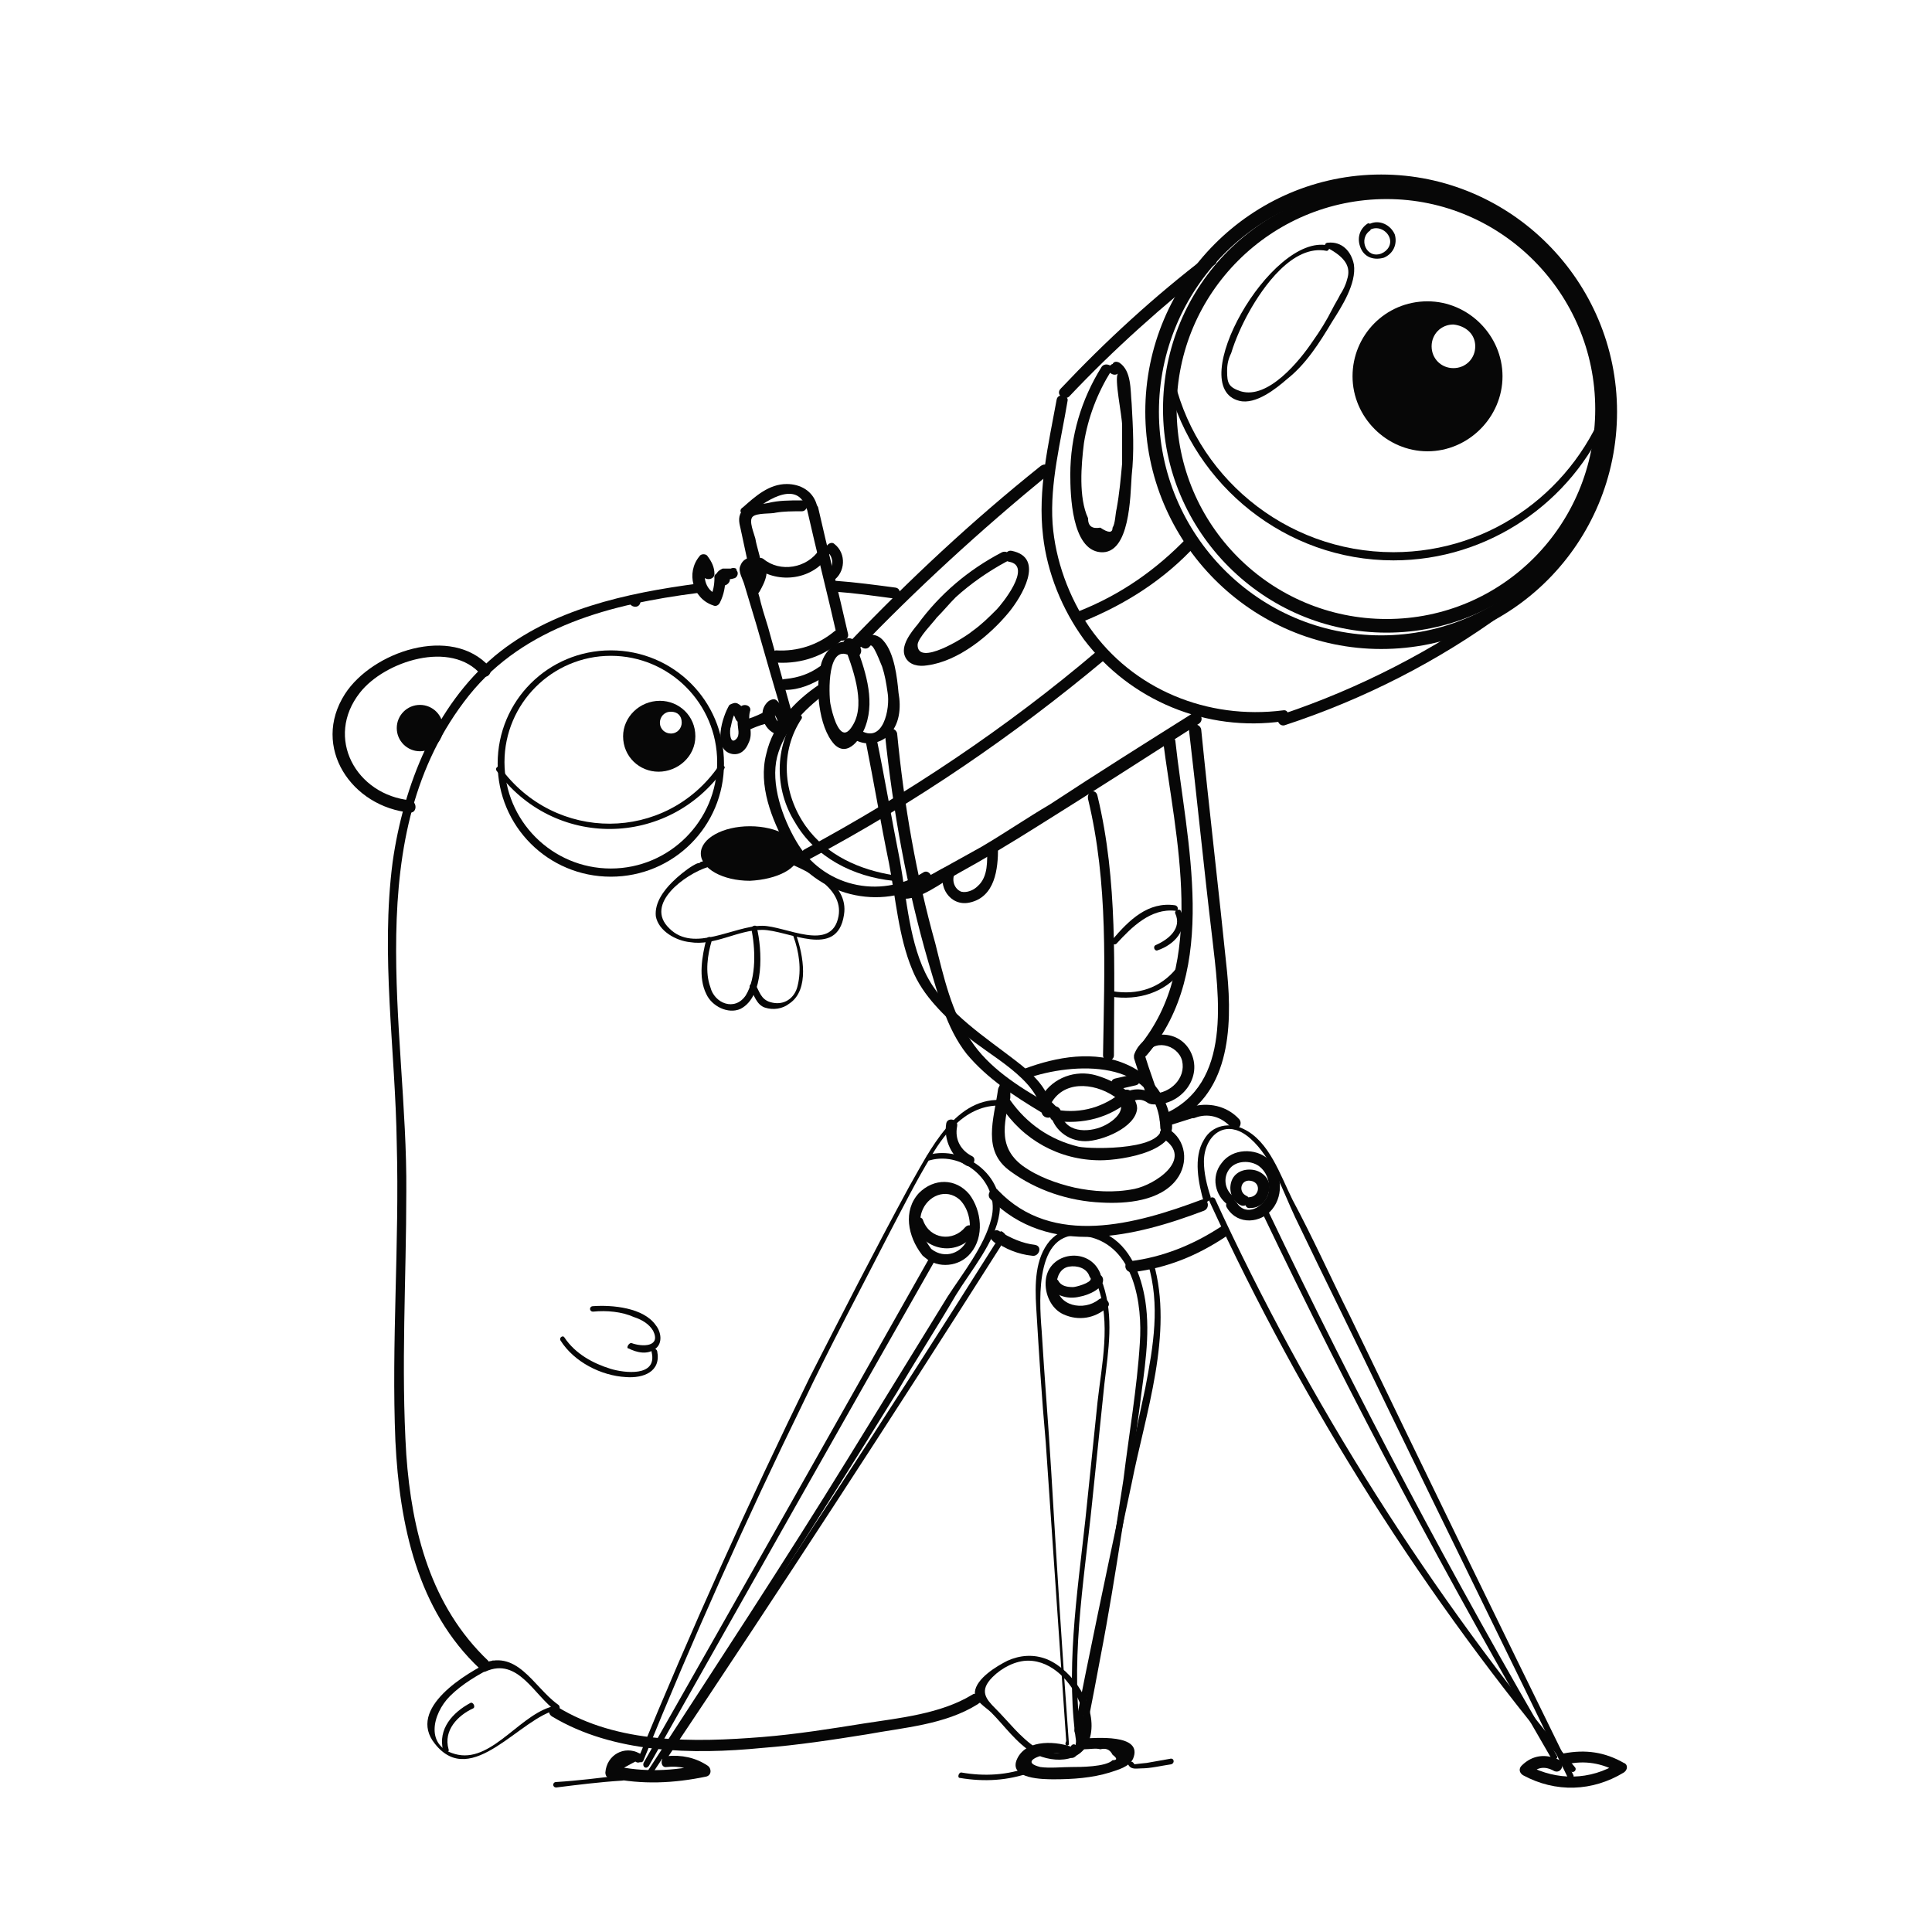 <?xml version="1.0" encoding="utf-8"?>
<!-- Generator: Adobe Illustrator 24.0.1, SVG Export Plug-In . SVG Version: 6.00 Build 0)  -->
<svg version="1.1" id="Layer_1" xmlns="http://www.w3.org/2000/svg" xmlns:xlink="http://www.w3.org/1999/xlink" x="0px" y="0px"
	 viewBox="0 0 141.7 141.7" style="enable-background:new 0 0 141.7 141.7;" xml:space="preserve">
<style type="text/css">
	.st0{fill:#070707;}
</style>
<g id="Layer_1_1_">
</g>
<g id="Layer_1_2_">
</g>
<g id="Layer_1_3_">
</g>
<g id="Layer_1_4_">
</g>
<g id="Layer_1_5_">
</g>
<g id="Layer_3">
</g>
<g id="Layer_3_1_">
</g>
<g id="Layer_1_6_">
</g>
<g id="Layer_1_7_">
</g>
<g id="Layer_1_8_">
</g>
<g id="Layer_1_9_">
</g>
<g id="Layer_1_10_">
</g>
<g id="Layer_1_11_">
</g>
<g id="Layer_1_12_">
</g>
<g id="Layer_1_13_">
</g>
<g id="Layer_1_14_">
</g>
<g id="Layer_1_15_">
</g>
<g id="Layer_2_1_">
	<g>
		<g>
			<g>
				<g>
					<path class="st0" d="M51.2,42.8c-5.3,0.7-10.8,1.9-14.9,5.3c-4.4,3.7-6.7,9.5-7.5,15.1c-0.9,6.9,0.2,13.8,0.3,20.7
						c0.2,7.3-0.4,14.6-0.1,21.8c0.3,6.1,1.6,12.4,6.2,16.7c0.4,0.4,0.9-0.2,0.6-0.6c-4.2-4-5.6-9.5-6-15.1c-0.4-6.4,0-12.9,0-19.3
						c0.1-12-3.6-26.1,4.6-36.4c4.1-5.1,10.5-6.7,16.7-7.5C51.7,43.6,51.7,42.8,51.2,42.8L51.2,42.8z"/>
				</g>
			</g>
		</g>
		<g>
			<g>
				<g>
					<path class="st0" d="M65.7,43.1c-1.5-0.2-3-0.4-4.4-0.5c-0.5,0-0.5,0.8,0,0.8c1.4,0.1,2.8,0.3,4.3,0.5
						C66,44,66.2,43.2,65.7,43.1L65.7,43.1z"/>
				</g>
			</g>
		</g>
		<g>
			<g>
				<g>
					<path class="st0" d="M40.5,125.9c4.5,2.7,10.3,2.8,15.4,2.3c2.6-0.2,5.2-0.6,7.7-1c2.7-0.5,5.7-0.7,8.1-2.2
						c0.5-0.3,0-1-0.4-0.7c-2.3,1.4-5.3,1.7-7.9,2.1c-2.5,0.4-5,0.8-7.5,1c-5,0.4-10.6,0.5-15-2.2C40.4,124.9,40,125.6,40.5,125.9
						L40.5,125.9z"/>
				</g>
			</g>
		</g>
		<g>
			<g>
				<g>
					<path class="st0" d="M46.6,44.5c0.5,0,0.5-0.8,0-0.8C46,43.6,46,44.5,46.6,44.5L46.6,44.5z"/>
				</g>
			</g>
		</g>
		<g>
			<g>
				<g>
					<path class="st0" d="M30.1,58.7c-4-0.4-6.3-4.6-3.7-7.9c1.8-2.3,6.7-3.9,8.9-1.3c0.4,0.4,0.9-0.2,0.6-0.6
						c-2.8-3.1-8.6-1.1-10.6,2c-2.5,3.9,0.5,8.3,4.8,8.7C30.6,59.6,30.6,58.8,30.1,58.7L30.1,58.7z"/>
				</g>
			</g>
		</g>
		<g>
			<g>
				<g>
					<path class="st0" d="M51.7,63.5c0.1-0.4,0.1-0.5-0.2-0.3c-0.1,0-0.1,0-0.2,0.1c-0.2,0-0.3,0.1-0.5,0.2
						c-0.5,0.3-1.1,0.8-1.5,1.2c-0.6,0.6-1.3,1.5-1.2,2.5c0.2,1.1,1.5,1.8,2.5,1.9c1.8,0.3,3.5-0.9,5.3-0.9c1.9,0,5.5,2.2,6-1.1
						c0.4-2.4-2.7-3.7-4.5-4.4c-0.3-0.1-0.4,0.3-0.1,0.4c1.6,0.6,4.6,1.9,4.2,4.1c-0.5,2.7-3.9,0.7-5.6,0.7c-2.1,0-5,2-6.8,0.2
						c-1.9-1.8,1.2-4,2.8-4.5c0.2-0.1,0.2-0.2,0.1-0.3c-0.1-0.1-0.3-0.1-0.5,0C51.4,63.2,51.5,63.6,51.7,63.5L51.7,63.5z"/>
				</g>
			</g>
		</g>
		<g>
			<g>
				<g>
					<path class="st0" d="M58.2,68.7c0.4,1.1,0.6,2.4,0.3,3.6c-0.2,0.9-1,1.5-2,1.2c-0.7-0.2-0.8-0.8-1.1-1.3
						c-0.1-0.2-0.5,0-0.4,0.2c0.3,0.6,0.5,1.3,1.1,1.5c0.6,0.2,1.3,0.1,1.8-0.3c1.5-1,1-3.6,0.5-5C58.5,68.3,58.1,68.4,58.2,68.7
						L58.2,68.7z"/>
				</g>
			</g>
		</g>
		<g>
			<g>
				<g>
					<path class="st0" d="M35.6,122.6c2.4-1.1,3.6,1.8,5.2,2.9c0-0.1,0-0.3,0-0.4c-2.5,0.4-4.6,4.1-7.2,3.6c-2.5-0.5-1.9-3-0.6-4.3
						c0.9-0.9,2.1-1.6,3.3-2.2c0.2-0.1,0-0.5-0.2-0.4c-1.9,0.9-6.3,3.5-4.2,6.1c2.7,3.4,6.3-2,9-2.5c0.2,0,0.2-0.3,0-0.4
						c-1.8-1.3-3-4.2-5.7-2.9C35.2,122.4,35.4,122.7,35.6,122.6L35.6,122.6z"/>
				</g>
			</g>
		</g>
		<g>
			<g>
				<g>
					<path class="st0" d="M32.9,128.3c-0.4-1.4,0.7-2.5,1.8-3c0.2-0.1,0-0.5-0.2-0.4c-1.3,0.7-2.4,1.9-2,3.5
						C32.6,128.6,33,128.5,32.9,128.3L32.9,128.3z"/>
				</g>
			</g>
		</g>
		<g>
			<g>
				<g>
					<path class="st0" d="M76,128.2c-1.2-0.8-2-1.9-3-2.9c-0.7-0.7-1.2-1.3-0.2-2.3c0.7-0.7,1.7-1.2,2.6-1.2c1.8,0,3.2,1.6,3.8,3.1
						c0.3,0.8,0.7,2.1,0.1,2.9C78.5,128.8,77.1,128.7,76,128.2c-0.2-0.1-0.5,0.2-0.2,0.4c1.6,0.8,3.8,0.7,4.2-1.4
						c0.4-2.1-1.3-4.7-3.2-5.5c-1-0.4-2-0.3-2.9,0.1c-0.8,0.4-2.3,1.3-2.4,2.3c0,0.7,0.8,1.1,1.2,1.5c1,1,1.8,2.2,3.1,3
						C76,128.6,76.2,128.3,76,128.2z"/>
				</g>
			</g>
		</g>
		<g>
			<g>
				<g>
					<path class="st0" d="M86.2,66.4c-2-0.3-3.4,1.1-4.6,2.5c-0.2,0.2,0.1,0.5,0.3,0.3c1.1-1.2,2.5-2.6,4.3-2.4
						C86.4,66.9,86.5,66.5,86.2,66.4L86.2,66.4z"/>
				</g>
			</g>
		</g>
		<g>
			<g>
				<g>
					<path class="st0" d="M81.5,73.1c2,0.3,3.9-0.3,5.1-1.8c0.2-0.2-0.1-0.5-0.3-0.3c-1.2,1.5-2.9,2-4.7,1.7
						C81.4,72.7,81.3,73.1,81.5,73.1L81.5,73.1z"/>
				</g>
			</g>
		</g>
		<g>
			<g>
				<g>
					<path class="st0" d="M84.9,69.7c1.2-0.4,2.3-1.5,1.7-2.9c-0.1-0.2-0.5,0-0.4,0.2c0.5,1.1-0.5,1.9-1.4,2.3
						C84.5,69.4,84.7,69.8,84.9,69.7L84.9,69.7z"/>
				</g>
			</g>
		</g>
		<g>
			<path class="st0" d="M101.3,47.6c-9.5,0-17.3-7.8-17.3-17.4s7.8-17.4,17.3-17.4s17.3,7.8,17.3,17.4S110.9,47.6,101.3,47.6z
				 M101.3,13.8c-9,0-16.3,7.4-16.3,16.4s7.3,16.4,16.3,16.4c9,0,16.3-7.4,16.3-16.4S110.3,13.8,101.3,13.8z"/>
		</g>
		<g>
			<path class="st0" d="M44.8,64.3c-4.6,0-8.3-3.7-8.3-8.3s3.7-8.3,8.3-8.3s8.3,3.7,8.3,8.3S49.4,64.3,44.8,64.3z M44.8,48.1
				c-4.3,0-7.8,3.5-7.8,7.8s3.5,7.8,7.8,7.8s7.8-3.5,7.8-7.8S49.1,48.1,44.8,48.1z"/>
		</g>
		<g>
			<circle class="st0" cx="30.8" cy="53.4" r="1.7"/>
		</g>
		<g>
			<path class="st0" d="M58.6,62.6c0-1.1-1.6-2-3.6-2s-3.6,0.9-3.6,2c0,1.1,1.6,2,3.6,2C57,64.5,58.6,63.7,58.6,62.6z"/>
		</g>
		<g>
			<path class="st0" d="M99.2,27.6c0,3,2.5,5.5,5.5,5.5s5.5-2.5,5.5-5.5s-2.5-5.5-5.5-5.5C101.6,22.1,99.2,24.6,99.2,27.6z
				 M108.2,25.4c0,0.9-0.7,1.6-1.6,1.6c-0.9,0-1.6-0.7-1.6-1.6c0-0.9,0.7-1.6,1.6-1.6C107.5,23.9,108.2,24.5,108.2,25.4z"/>
		</g>
		<g>
			<path class="st0" d="M45.7,54c0,1.5,1.2,2.6,2.6,2.6S51,55.5,51,54s-1.2-2.6-2.6-2.6C46.9,51.4,45.7,52.6,45.7,54z M50,53
				c0,0.4-0.3,0.8-0.8,0.8c-0.4,0-0.8-0.3-0.8-0.8c0-0.4,0.3-0.8,0.8-0.8C49.7,52.2,50,52.5,50,53z"/>
		</g>
		<g>
			<g>
				<g>
					<path class="st0" d="M55.1,68.1c0.3,1.4,0.4,3.6-0.4,4.9c-0.8,1.2-2.3,0.6-2.6-0.6c-0.4-1.1-0.2-2.4,0.1-3.4
						c0.1-0.3-0.3-0.4-0.4-0.1c-0.3,1.2-0.6,2.8,0,4c0.4,0.9,1.6,1.5,2.5,1.1c1.8-0.9,1.6-4.4,1.2-6C55.5,67.8,55.1,67.9,55.1,68.1
						L55.1,68.1z"/>
				</g>
			</g>
		</g>
		<g>
			<g>
				<g>
					<path class="st0" d="M41.1,98.3c1,1.6,3,2.6,4.8,2.7c1.3,0.1,2.6-0.4,2.3-1.9c-0.1-0.3-0.5-0.2-0.4,0.1c0.4,1.8-2,1.5-3,1.2
						c-1.3-0.4-2.6-1.1-3.4-2.3C41.3,97.9,41,98.1,41.1,98.3L41.1,98.3z"/>
				</g>
			</g>
		</g>
		<g>
			<g>
				<g>
					<path class="st0" d="M46.1,98.9c0.6,0.3,1.4,0.5,2,0c0.5-0.4,0.4-1.2,0-1.7c-0.9-1.3-3.2-1.5-4.6-1.4c-0.3,0-0.3,0.4,0,0.4
						c1-0.1,2.1,0,3,0.4c0.6,0.2,1.1,0.5,1.4,1c0.6,1.2-0.8,1.2-1.6,0.9C46.1,98.5,45.9,98.9,46.1,98.9L46.1,98.9z"/>
				</g>
			</g>
		</g>
		<g>
			<g>
				<g>
					<path class="st0" d="M79.8,58.6c1.5,6.2,1.2,12.5,1.1,18.8c0,0.5,0.8,0.5,0.8,0c0-6.4,0.3-12.8-1.2-19
						C80.4,57.8,79.7,58,79.8,58.6L79.8,58.6z"/>
				</g>
			</g>
		</g>
		<g>
			<g>
				<g>
					<path class="st0" d="M71.5,124.7c0,0,0.1,0,0.1,0c0.3,0,0.3-0.4,0-0.4h0c-0.1,0-0.1,0-0.2,0.1c0,0,0,0,0,0
						c0.1,0.1,0.2,0.2,0.3,0.3c0,0,0-0.1,0-0.1C71.6,124.6,71.5,124.6,71.5,124.7C71.5,124.7,71.5,124.7,71.5,124.7
						c0.3,0.3,0.6,0,0.4-0.2c0,0-0.1-0.1-0.1-0.1c-0.1-0.1-0.3-0.1-0.3,0.1c0,0,0,0.1,0,0.1c-0.1,0.2,0.1,0.3,0.3,0.3
						c0.1,0,0.2-0.1,0.2-0.2c-0.1,0-0.1,0.1-0.2,0.1h0c0.3,0,0.3-0.4,0-0.4c0,0-0.1,0-0.1,0C71.2,124.3,71.2,124.7,71.5,124.7
						L71.5,124.7z"/>
				</g>
			</g>
		</g>
		<g>
			<g>
				<g>
					<path class="st0" d="M36.4,56.5c4.2,5.8,12.6,5.7,16.7-0.1c0.2-0.2-0.2-0.4-0.4-0.2c-3.9,5.6-12,5.6-16,0.1
						C36.6,56.1,36.3,56.3,36.4,56.5L36.4,56.5z"/>
				</g>
			</g>
		</g>
		<g>
			<g>
				<g>
					<path class="st0" d="M88.5,18.8c-3.8,2.9-7.4,6.2-10.7,9.7c-0.4,0.4,0.2,0.9,0.6,0.6c3.3-3.5,6.9-6.7,10.7-9.7
						C89.5,19.1,88.9,18.5,88.5,18.8L88.5,18.8z"/>
				</g>
			</g>
		</g>
		<g>
			<g>
				<g>
					<path class="st0" d="M77.5,29.3c-0.6,3.3-1.4,6.6-1,10c0.3,2.7,1.4,5.4,3,7.6c3.4,4.5,9,6.8,14.6,6c0.5-0.1,0.5-0.9,0-0.8
						c-5.5,0.7-11-1.5-14.2-6.1c-1.5-2.2-2.5-4.9-2.7-7.6c-0.2-3,0.6-6,1.1-9C78.4,29,77.6,28.8,77.5,29.3L77.5,29.3z"/>
				</g>
			</g>
		</g>
		<g>
			<g>
				<g>
					<path class="st0" d="M94.2,53.2c5.8-1.9,11.3-4.7,16.2-8.3c0.4-0.3,0-1-0.4-0.7c-4.9,3.5-10.3,6.3-16,8.2
						C93.5,52.5,93.7,53.3,94.2,53.2L94.2,53.2z"/>
				</g>
			</g>
		</g>
		<g>
			<g>
				<g>
					<path class="st0" d="M76.3,34.2c-5,4-9.6,8.3-14.1,13c-0.4,0.4,0.2,0.9,0.6,0.6c4.4-4.6,9.1-8.9,14.1-13
						C77.3,34.4,76.8,33.8,76.3,34.2L76.3,34.2z"/>
				</g>
			</g>
		</g>
		<g>
			<g>
				<g>
					<path class="st0" d="M87.5,52.3c-3.5,2.2-7,4.4-10.5,6.7c-1.7,1-3.3,2.1-5,3.1c-0.9,0.5-1.8,1-2.7,1.5
						c-0.4,0.2-0.7,0.4-1.1,0.6c-0.3,0.1-0.6,0.3-0.8,0.4c-0.4,0.1-0.7,0.4-0.8,0.9c0.5-0.2,0.1-0.9-0.4-0.7c-0.1,0-0.1,0-0.2,0.1
						c-0.2,0.1-0.2,0.3-0.2,0.5c0,0.1,0,0.1,0,0.2c0,0.1,0.2,0.3,0.3,0.3c1.3,0.2,3-1.2,4.1-1.8c2-1.1,4-2.3,5.9-3.5
						c4-2.5,7.9-5,11.8-7.5C88.4,52.8,88,52.1,87.5,52.3L87.5,52.3z"/>
				</g>
			</g>
		</g>
		<g>
			<g>
				<g>
					<path class="st0" d="M63,47.4c-1.2-0.9-2.5,0.1-2.8,1.4c-0.4,1.5-0.2,4.5,1,5.8c1,1,2-0.5,2.3-1.4c0.7-2-0.1-4.2-0.8-6.1
						c-0.2-0.5-1-0.3-0.8,0.2c0.6,1.6,1.6,4.2,0.7,5.8c-0.5,0.9-0.9,0.8-1.3-0.1c-0.2-0.5-0.3-0.9-0.4-1.4c-0.1-0.6-0.3-4.7,1.6-3.4
						C63,48.4,63.4,47.7,63,47.4L63,47.4z"/>
				</g>
			</g>
		</g>
		<g>
			<g>
				<g>
					<path class="st0" d="M63.8,47.4c0.2-0.4,0.8,1.3,0.9,1.5c0.2,0.6,0.3,1.2,0.4,1.9c0.2,1.1-0.3,3.9-2.1,2.7
						c-0.4-0.3-0.9,0.4-0.4,0.7c0.8,0.5,1.8,0.4,2.5-0.2c0.9-0.8,1-2.1,0.8-3.2c-0.1-1.1-0.3-2.9-1.1-3.8c-0.5-0.6-1.3-0.6-1.7,0.1
						C62.9,47.4,63.5,47.8,63.8,47.4L63.8,47.4z"/>
				</g>
			</g>
		</g>
		<g>
			<g>
				<g>
					<path class="st0" d="M60.1,50.2c-1.8,1.2-3.4,2.9-3.9,5.1c-0.6,2.3,0.4,4.8,1.5,6.8c2.1,3.6,6.9,4.8,10.4,2.6
						c0.5-0.3,0-1-0.4-0.7c-3.2,2-7.4,1-9.3-2.3c-1-1.7-1.9-4.2-1.4-6.2c0.5-1.9,1.9-3.4,3.5-4.6C61,50.6,60.6,49.9,60.1,50.2
						L60.1,50.2z"/>
				</g>
			</g>
		</g>
		<g>
			<path class="st0" d="M101.7,46.4c-9,0-16.4-7.4-16.4-16.4c0-9.1,7.3-16.4,16.4-16.4S118,21,118,30
				C118,39.1,110.7,46.4,101.7,46.4z M101.7,14.6c-8.5,0-15.4,6.9-15.4,15.4c0,8.5,6.9,15.4,15.4,15.4S117,38.5,117,30
				C117,21.5,110.1,14.6,101.7,14.6z"/>
		</g>
		<g>
			<g>
				<path class="st0" d="M102.2,40.5c-8,0-14.7-5.7-16.2-13.2c-0.1,0.3-0.2,0.7-0.3,1c1.9,7.3,8.6,12.8,16.5,12.8
					c7,0,13.1-4.3,15.7-10.4v-1.4C115.6,35.8,109.5,40.5,102.2,40.5z"/>
			</g>
		</g>
		<g>
			<g>
				<g>
					<path class="st0" d="M57.3,53c-0.5,0-0.6-0.9-0.3-1.1c-0.2,0-0.4,0-0.6,0c0.3,0.3,0.6,0.7,0.7,1.2c0.2,0.5,0.9,0.3,0.8-0.2
						c-0.2-0.6-0.5-1.1-0.9-1.5c-0.2-0.2-0.4-0.1-0.6,0c-1,0.8-0.3,2.4,0.8,2.5C57.8,53.9,57.8,53.1,57.3,53L57.3,53z"/>
				</g>
			</g>
		</g>
		<g>
			<g>
				<g>
					<path class="st0" d="M58,52c-0.5-1.8-1-3.6-1.5-5.4c-0.2-0.8-0.5-1.6-0.7-2.4c-0.1-0.5-0.3-1-0.4-1.5c-0.1-0.2-0.1-0.4-0.2-0.6
						c-0.2-0.7-0.2-0.4-0.2,0.9c-0.3,0.5,0.4,0.9,0.7,0.4c0.4-0.7,0.9-1.7,0.1-2.3c-0.6-0.4-1.3-0.2-1.5,0.4c-0.2,0.4,0.2,1,0.3,1.4
						c0.3,1,0.6,2,0.9,3c0.6,2.1,1.2,4.2,1.8,6.2C57.3,52.7,58.1,52.5,58,52L58,52z"/>
				</g>
			</g>
		</g>
		<g>
			<g>
				<g>
					<path class="st0" d="M55.8,41.2c-0.1-0.6-0.3-1.1-0.4-1.7c-0.1-0.4-0.5-1.3-0.2-1.6c0.3-0.3,1.4-0.2,1.7-0.3
						c0.6-0.1,1.2-0.1,1.9-0.1c0.5,0,0.5-0.8,0-0.8c-0.9,0-1.7,0-2.5,0.2c-0.5,0.1-1.3,0.1-1.8,0.5c-0.4,0.4-0.3,0.9-0.2,1.3
						c0.2,0.9,0.4,1.9,0.6,2.8C55.1,41.9,55.9,41.7,55.8,41.2L55.8,41.2z"/>
				</g>
			</g>
		</g>
		<g>
			<g>
				<g>
					<path class="st0" d="M59.2,37.4c0.7,3.1,1.5,6.2,2.2,9.3c0.1,0.5,0.9,0.3,0.8-0.2c-0.7-3.1-1.5-6.2-2.2-9.3
						C59.8,36.7,59,36.9,59.2,37.4L59.2,37.4z"/>
				</g>
			</g>
		</g>
		<g>
			<g>
				<g>
					<path class="st0" d="M60.7,40.5c0.4,0.3,0.5,1.1,0,1.4c-0.4,0.3,0,1,0.4,0.7c0.9-0.6,1-2,0.1-2.7
						C60.9,39.6,60.3,40.2,60.7,40.5L60.7,40.5z"/>
				</g>
			</g>
		</g>
		<g>
			<g>
				<g>
					<path class="st0" d="M53.6,41.7C53.6,41.7,53.5,41.7,53.6,41.7C53.5,41.7,53.5,41.7,53.6,41.7c-0.1,0-0.2,0-0.2,0
						c-0.1,0-0.3,0-0.4,0c-0.2,0.1-0.4,0.2-0.5,0.5c0,0.2,0,0.5,0.2,0.6c0.2,0.2,0.5,0.2,0.7,0c0.4-0.4-0.2-0.9-0.6-0.6
						c0.1-0.1,0.3-0.1,0.5,0.1c0,0,0,0,0,0c0-0.1,0,0.1,0,0c0,0.1,0,0.1,0,0c0,0,0,0.1-0.1,0.1c-0.1,0.1-0.2,0.1-0.1,0.1
						c0,0,0,0,0,0c0.3,0,0.5,0,0.8-0.1c0.2-0.1,0.3-0.4,0.1-0.6C54.1,41.7,53.8,41.6,53.6,41.7L53.6,41.7z"/>
				</g>
			</g>
		</g>
		<g>
			<g>
				<g>
					<path class="st0" d="M52.4,42.1c0-0.5-0.2-0.9-0.5-1.3c-0.1-0.2-0.5-0.2-0.6,0c-1,1.2-0.5,3.1,1,3.6c0.2,0.1,0.4,0,0.5-0.2
						c0.3-0.6,0.4-1.2,0.4-1.8c0-0.5-0.9-0.5-0.8,0c0,0.5-0.1,1-0.3,1.4c0.2-0.1,0.3-0.1,0.5-0.2c-0.9-0.3-1.2-1.5-0.6-2.3
						c-0.2,0-0.4,0-0.6,0c0.2,0.2,0.2,0.5,0.2,0.8C51.5,42.6,52.4,42.6,52.4,42.1L52.4,42.1z"/>
				</g>
			</g>
		</g>
		<g>
			<g>
				<g>
					<path class="st0" d="M55.9,52.3c-0.4,0.2-0.9,0.4-1.3,0.5c-0.2,0.1-0.4,0.3-0.3,0.5c0.1,0.2,0.3,0.4,0.5,0.3
						c0.4-0.2,0.9-0.4,1.3-0.5c0.2-0.1,0.4-0.3,0.3-0.5C56.3,52.4,56.1,52.2,55.9,52.3L55.9,52.3z"/>
				</g>
			</g>
		</g>
		<g>
			<g>
				<g>
					<path class="st0" d="M54.8,52.6c-0.1-0.4-0.3-0.8-0.7-1c-0.2-0.1-0.4,0-0.6,0.1c-0.5,0.8-1.3,3.3,0.2,3.6
						c0.6,0.1,1-0.3,1.2-0.8c0.4-0.8-0.1-1.5,0.1-2.3c0.2-0.5-0.6-0.7-0.8-0.2c-0.1,0.4-0.1,0.7-0.1,1c0,0.4,0.2,0.9-0.1,1.2
						c-0.5,0.5-0.5-0.7-0.4-0.9c0.1-0.5,0.2-0.9,0.5-1.3c-0.2,0-0.4,0.1-0.6,0.1c0.2,0.1,0.3,0.3,0.4,0.5
						C54.1,53.3,54.9,53.1,54.8,52.6L54.8,52.6z"/>
				</g>
			</g>
		</g>
		<g>
			<g>
				<g>
					<path class="st0" d="M57,48.6c1.8,0.1,3.5-0.5,4.8-1.7c0.4-0.3-0.2-0.9-0.6-0.6c-1.2,1-2.7,1.5-4.3,1.4
						C56.5,47.8,56.5,48.6,57,48.6L57,48.6z"/>
				</g>
			</g>
		</g>
		<g>
			<g>
				<g>
					<path class="st0" d="M57.6,50.6c1,0,2-0.4,2.9-1c0.4-0.3,0-1-0.4-0.7c-0.7,0.5-1.5,0.8-2.5,0.9C57,49.8,57,50.6,57.6,50.6
						L57.6,50.6z"/>
				</g>
			</g>
		</g>
		<g>
			<g>
				<g>
					<path class="st0" d="M64.9,53.8c0.6,5.7,1.6,11.3,3.2,16.8c0.7,2.3,1.3,4.8,2.8,6.7c1.5,1.8,3.5,3.1,5.5,4.3
						c0.5,0.3,0.9-0.4,0.4-0.7c-2.1-1.2-4.3-2.6-5.6-4.6c-1.4-2-2-4.7-2.6-7.1c-1.4-5-2.3-10.2-2.8-15.4
						C65.7,53.3,64.9,53.3,64.9,53.8L64.9,53.8z"/>
				</g>
			</g>
		</g>
		<g>
			<g>
				<g>
					<path class="st0" d="M63.5,54.4c0.6,3,1.1,6,1.7,8.9c0.5,2.6,0.7,5.4,1.7,7.8c0.8,2,2.4,3.4,3.9,4.8c1.7,1.5,5.3,3.2,5.6,5.7
						c0.1,0.5,0.9,0.5,0.8,0c-0.2-1.7-1.4-2.8-2.7-3.8c-2.2-1.7-5-3.5-6.4-6c-1.4-2.5-1.6-5.9-2.1-8.7c-0.6-3-1.1-6-1.7-8.9
						C64.2,53.6,63.4,53.9,63.5,54.4L63.5,54.4z"/>
				</g>
			</g>
		</g>
		<g>
			<g>
				<g>
					<path class="st0" d="M85.3,54.3c0.9,7.1,3.3,16.4-1.8,22.5c-0.3,0.4,0.2,1,0.6,0.6c5.4-6.3,2.9-15.7,2.1-23.1
						C86,53.8,85.2,53.8,85.3,54.3L85.3,54.3z"/>
				</g>
			</g>
		</g>
		<g>
			<g>
				<g>
					<path class="st0" d="M87.2,53.5c0.6,5.1,1.1,10.2,1.7,15.2c0.5,4.4,1.5,10.8-3.5,13c-0.5,0.2-0.1,0.9,0.4,0.7
						c4.4-1.9,4.6-7,4.2-11.1c-0.6-5.9-1.3-11.8-1.9-17.8C88,53,87.2,53,87.2,53.5L87.2,53.5z"/>
				</g>
			</g>
		</g>
		<g>
			<g>
				<g>
					<path class="st0" d="M69.3,63.7c-0.6,1.3,0.4,2.8,1.8,2.5c1.9-0.4,2.1-2.5,2.1-4c0-0.5-0.8-0.5-0.8,0c0,0.9,0.1,2.1-0.7,2.8
						c-0.3,0.3-0.8,0.5-1.2,0.4c-0.5-0.2-0.7-0.8-0.5-1.3C70.3,63.7,69.6,63.3,69.3,63.7L69.3,63.7z"/>
				</g>
			</g>
		</g>
		<g>
			<g>
				<g>
					<path class="st0" d="M59.4,63c7.7-4.1,14.9-9,21.6-14.6c0.4-0.3-0.2-0.9-0.6-0.6C73.8,53.4,66.6,58.2,59,62.3
						C58.5,62.6,59,63.3,59.4,63L59.4,63z"/>
				</g>
			</g>
		</g>
		<g>
			<g>
				<g>
					<path class="st0" d="M79.4,45.6c3.2-1.3,6-3.1,8.3-5.6c0.4-0.4-0.2-0.9-0.6-0.6c-2.3,2.4-4.9,4.2-7.9,5.4
						C78.7,45,78.9,45.8,79.4,45.6L79.4,45.6z"/>
				</g>
			</g>
		</g>
		<g>
			<g>
				<g>
					<path class="st0" d="M73.4,81.1c1.6,2.5,4.3,4,7.3,4c1.6,0,6.2-0.7,5.1-3.2c-0.2-0.5-0.9-0.1-0.7,0.4c0.9,2.1-5.1,2-6,1.8
						c-2.1-0.5-3.8-1.7-5-3.4C73.8,80.2,73.1,80.6,73.4,81.1L73.4,81.1z"/>
				</g>
			</g>
		</g>
		<g>
			<g>
				<g>
					<path class="st0" d="M75.3,79.1c3.4-1.2,9.6-1.5,9.8,3.6c0,0.5,0.9,0.5,0.8,0c-0.1-2.1-1.4-3.8-3.2-4.6
						c-2.4-1.1-5.2-0.6-7.6,0.3C74.6,78.4,74.9,79.2,75.3,79.1L75.3,79.1z"/>
				</g>
			</g>
		</g>
		<g>
			<g>
				<g>
					<path class="st0" d="M74.1,80.5c0-0.3,0-0.5,0-0.8c0-0.2-0.2-0.4-0.4-0.4c-0.2,0-0.4,0.2-0.4,0.4c0,0.3,0,0.5,0,0.8
						c0,0.2,0.2,0.4,0.4,0.4C73.9,80.9,74.1,80.7,74.1,80.5L74.1,80.5z"/>
				</g>
			</g>
		</g>
		<g>
			<g>
				<g>
					<path class="st0" d="M73.2,79.9c-0.3,2.2-1.2,4.5,0.9,6c1.9,1.4,4.3,2.2,6.7,2.3c1.8,0.1,4.3-0.1,5.5-1.7
						c0.9-1.2,0.7-2.9-0.6-3.7c-0.5-0.3-0.9,0.4-0.4,0.7c2.3,1.5-0.6,3.4-2.1,3.7s-3,0.2-4.4-0.1c-1.3-0.3-2.7-0.8-3.8-1.6
						c-2-1.5-1.2-3.4-0.9-5.4C74.1,79.6,73.3,79.3,73.2,79.9L73.2,79.9z"/>
				</g>
			</g>
		</g>
		<g>
			<g>
				<g>
					<path class="st0" d="M73.7,80.7c-3.6-0.4-5.5,3.7-7,6.3c-2.5,4.6-4.9,9.3-7.3,14c-4.5,9.2-8.7,18.5-12.6,28
						c-0.1,0.2,0.3,0.4,0.4,0.1c3.6-8.9,7.5-17.6,11.7-26.2c2-4.2,4.2-8.3,6.3-12.4c1-1.9,2-3.9,3.1-5.7c1.1-1.9,2.8-3.9,5.3-3.7
						C73.9,81.1,73.9,80.7,73.7,80.7L73.7,80.7z"/>
				</g>
			</g>
		</g>
		<g>
			<g>
				<g>
					<path class="st0" d="M78.4,127.9c-0.5-6.7-0.9-13.3-1.3-20c-0.2-3.4-0.5-6.9-0.7-10.3c-0.2-2.4-0.5-7.8,3.4-6.9
						c3.4,0.7,4,5,3.8,7.8c-0.2,3.3-0.8,6.7-1.2,10c-0.5,3.1-0.9,6.2-1.5,9.4c-0.3,1.7-0.6,3.3-0.9,5c-0.2,0.8-0.3,1.7-0.5,2.5
						c0,0.3-0.7,2.6-0.6,2.6c-0.2-0.2-0.5,0.1-0.3,0.3c0,0,0.1,0.1,0.1,0.1c0.1,0.1,0.2,0.1,0.3,0c0.7-0.4,0.7-1.3,0.8-2.1
						c0.3-1.5,0.6-3.1,0.9-4.7c0.6-3.1,1.1-6.2,1.6-9.4c0.5-3,0.9-6.1,1.3-9.1c0.3-2.5,0.8-5.1,0.4-7.7c-0.3-1.9-1.1-4-2.9-4.9
						c-1.3-0.8-3-0.7-4.1,0.5c-1.1,1.3-1.1,3.2-1,4.9c0.2,3.3,0.4,6.6,0.7,9.9c0.5,7.3,1,14.6,1.5,21.9
						C78,128.1,78.4,128.1,78.4,127.9L78.4,127.9z"/>
				</g>
			</g>
		</g>
		<g>
			<g>
				<g>
					<path class="st0" d="M47.9,130c6.1-9.2,12.1-18.5,17.9-27.9c1.4-2.4,2.9-4.7,4.3-7.1c1.1-1.8,2.9-3.9,3.2-6
						c0.4-2.8-2.6-5-5.2-4.3c-0.3,0.1-0.1,0.5,0.1,0.4c2.5-0.7,5.2,1.7,4.5,4.3c-0.5,2-2.1,4-3.2,5.7c-2.4,3.9-4.8,7.8-7.2,11.7
						c-4.8,7.8-9.8,15.4-14.8,23.1C47.4,130,47.8,130.2,47.9,130L47.9,130z"/>
				</g>
			</g>
		</g>
		<g>
			<g>
				<g>
					<path class="st0" d="M88.8,87.8c-0.3-0.9-0.5-1.8-0.5-2.6c0-1.9,1.6-3.3,3.4-1.7c1.6,1.4,2.4,3.9,3.3,5.8
						c2.2,4.6,4.5,9.2,6.7,13.8c4.4,9.1,8.9,18.2,13.3,27.3c0.1,0.2,0.5,0,0.4-0.2c-5.5-11.2-11-22.5-16.4-33.7
						c-1.4-2.8-2.7-5.7-4.2-8.5c-0.9-1.8-1.7-4.3-3.6-5.2c-1-0.5-2.3-0.3-2.9,0.8c-0.8,1.3-0.4,3.2,0,4.6
						C88.4,88.2,88.8,88.1,88.8,87.8L88.8,87.8z"/>
				</g>
			</g>
		</g>
		<g>
			<g>
				<g>
					<path class="st0" d="M88.7,88.1c6.9,15,15.8,29.1,26.5,41.8c0.2,0.2,0.5-0.1,0.3-0.3c-10.6-12.7-19.5-26.7-26.4-41.7
						C88.9,87.7,88.6,87.9,88.7,88.1L88.7,88.1z"/>
				</g>
			</g>
		</g>
		<g>
			<g>
				<g>
					<path class="st0" d="M46.9,128.6c-1.1-0.6-2.4,0.1-2.5,1.4c0,0.2,0.1,0.4,0.3,0.4c2.4,0.5,4.7,0.4,7.1-0.1
						c0.4-0.1,0.4-0.6,0.1-0.8c-0.9-0.6-1.9-0.8-3-0.7c-0.5,0-0.5,0.9,0,0.8c0.9-0.1,1.8,0.1,2.6,0.6c0-0.3,0.1-0.5,0.1-0.8
						c-2.2,0.5-4.4,0.6-6.6,0.1c0.1,0.1,0.2,0.3,0.3,0.4c0.4-0.2,0.9-0.5,1.3-0.7C47,129.5,47.4,128.8,46.9,128.6L46.9,128.6z"/>
				</g>
			</g>
		</g>
		<g>
			<g>
				<g>
					<path class="st0" d="M78.8,128.2c-1.2-0.5-3.5-0.7-4.2,0.8c-0.7,1.5,2,1.5,2.7,1.5c1.4,0,2.8-0.1,4.1-0.5
						c0.6-0.2,1.4-0.4,1.7-1c0.8-1.9-2.9-1.5-3.6-1.5c-0.5,0-0.5,0.9,0,0.8c0.4,0,0.9-0.1,1.2,0c0.4-0.1,0.7,0,0.9,0.4
						c0.4,0.3,0.3,0.4,0,0.4c-0.5,0.5-2.4,0.5-3,0.5c-0.7,0-1.6,0.1-2.3,0c-1.2-0.3-0.5-0.7,0.3-0.9c0.7-0.2,1.2-0.2,1.9,0.2
						C78.9,129.1,79.3,128.3,78.8,128.2L78.8,128.2z"/>
				</g>
			</g>
		</g>
		<g>
			<g>
				<g>
					<path class="st0" d="M114.4,129.1c-1-0.5-2-0.4-2.8,0.4c-0.2,0.2-0.2,0.5,0.1,0.7c2.4,1.3,5.1,1.2,7.4-0.2
						c0.3-0.2,0.3-0.6,0-0.7c-1.4-0.8-2.8-1-4.4-0.7c-0.5,0.1-0.3,0.9,0.2,0.8c1.3-0.3,2.6-0.1,3.8,0.6c0-0.2,0-0.5,0-0.7
						c-2.1,1.3-4.5,1.3-6.6,0.2c0,0.2,0.1,0.4,0.1,0.7c0.5-0.6,1.1-0.7,1.8-0.3C114.5,130.1,114.8,129.4,114.4,129.1L114.4,129.1z"
						/>
				</g>
			</g>
		</g>
		<g>
			<g>
				<g>
					<path class="st0" d="M68.3,91.6c-0.6-0.8-1-1.8-0.7-2.7c0.4-1.2,1.8-1.8,2.8-0.9c0.7,0.7,0.9,1.9,0.6,2.8
						C70.6,91.9,69.3,92.4,68.3,91.6c-0.3-0.3-0.9,0.3-0.5,0.6c1,0.9,2.6,0.7,3.4-0.3c1-1.2,0.8-3.1-0.1-4.3c-1-1.2-2.6-1.2-3.7-0.1
						c-1.2,1.3-0.8,3.2,0.2,4.5C67.9,92.5,68.6,92,68.3,91.6L68.3,91.6z"/>
				</g>
			</g>
		</g>
		<g>
			<g>
				<g>
					<path class="st0" d="M90.4,87.7c-0.6-0.5-0.7-1.4-0.2-2s1.5-0.6,2.1-0.2c0.7,0.5,0.9,1.4,0.7,2.1c-0.3,0.9-1.6,1.7-2.3,0.6
						c-0.3-0.5-1,0-0.7,0.4c0.8,1.3,2.5,1.1,3.3,0.1c0.9-1.1,0.7-2.8-0.3-3.7c-0.9-0.8-2.6-0.8-3.4,0.3c-0.8,1-0.5,2.4,0.5,3.1
						C90.4,88.7,90.8,88,90.4,87.7L90.4,87.7z"/>
				</g>
			</g>
		</g>
		<g>
			<g>
				<g>
					<path class="st0" d="M82,79.9c0.4-0.1,0.9-0.2,1.3-0.3c0.5-0.1,0.3-0.9-0.2-0.8c-0.4,0.1-0.9,0.2-1.3,0.3
						C81.3,79.2,81.5,79.9,82,79.9L82,79.9z"/>
				</g>
			</g>
		</g>
		<g>
			<g>
				<g>
					<path class="st0" d="M83.2,77.7c0.3,1,0.7,2,1,3c0.1,0.2,0.2,0.3,0.4,0.3c2,0.1,3.7-2,2.7-3.9c-0.9-1.7-3.4-1.6-4.1,0.2
						c-0.2,0.5,0.6,0.7,0.8,0.2c0.5-1.4,2.4-0.9,2.7,0.3c0.3,1.3-0.9,2.4-2.1,2.4c0.1,0.1,0.3,0.2,0.4,0.3c-0.3-1-0.7-2-1-3
						C83.8,76.9,83,77.2,83.2,77.7L83.2,77.7z"/>
				</g>
			</g>
		</g>
		<g>
			<g>
				<g>
					<path class="st0" d="M55.4,41.6c1.7,1.3,4.3,0.9,5.4-0.9c0.3-0.5-0.4-0.9-0.7-0.4C59.2,41.7,57.2,42,56,41
						C55.6,40.7,55,41.3,55.4,41.6L55.4,41.6z"/>
				</g>
			</g>
		</g>
		<g>
			<g>
				<g>
					<path class="st0" d="M47.6,129.5c7-12.4,14-24.8,21-37.1c0.1-0.2-0.2-0.4-0.4-0.2c-7,12.4-14,24.8-21,37.1
						C47.1,129.6,47.4,129.8,47.6,129.5L47.6,129.5z"/>
				</g>
			</g>
		</g>
		<g>
			<g>
				<g>
					<path class="st0" d="M79.4,128.1c-1-5.9,0.1-12,0.7-17.9c0.3-2.9,0.6-5.8,0.9-8.7c0.3-2.5,0.7-4.9-0.1-7.3
						c-0.1-0.3-0.5-0.1-0.4,0.1c1,2.7,0.3,5.8,0,8.5c-0.3,2.9-0.6,5.8-0.9,8.7c-0.6,5.5-1.5,11.2-0.6,16.7
						C79,128.5,79.4,128.4,79.4,128.1L79.4,128.1z"/>
				</g>
			</g>
		</g>
		<g>
			<g>
				<g>
					<path class="st0" d="M92.6,89c6.5,13.6,13.6,26.9,21.2,40c0.1,0.2,0.5,0,0.4-0.2c-7.6-13-14.7-26.4-21.2-40
						C92.9,88.6,92.5,88.8,92.6,89L92.6,89z"/>
				</g>
			</g>
		</g>
		<g>
			<g>
				<g>
					<path class="st0" d="M80.8,26.9c-1.5,2.4-2.3,5.1-2.3,7.9c0,1.5,0.1,5.5,2.2,5.7c2.2,0.2,2.2-4.2,2.3-5.6
						c0.2-1.8,0.1-3.5,0-5.3c-0.1-1,0-2.4-0.9-3c-0.2-0.1-0.4-0.1-0.5,0.1c-0.1,0-0.1,0.1-0.2,0.1c-0.4,0.3,0.2,0.9,0.6,0.6
						c-0.3,0.3,0.3,3.1,0.3,3.8c0,0.9,0,1.9,0,2.8c-0.1,1.1-0.2,2.2-0.4,3.3c-0.1,0.4-0.1,1.1-0.3,1.4c0,0.4-0.3,0.4-0.9,0
						c-0.6,0.1-0.9-0.1-0.9-0.7c-0.7-1.5-0.5-3.9-0.3-5.5c0.3-1.9,1-3.7,2-5.3C81.8,26.9,81.1,26.5,80.8,26.9L80.8,26.9z"/>
				</g>
			</g>
		</g>
		<g>
			<g>
				<g>
					<path class="st0" d="M73.5,40.5c-2.5,1.3-4.6,3.1-6.2,5.3c-0.5,0.6-1.3,1.6-0.9,2.4c0.3,0.6,1,0.7,1.6,0.6
						c2.3-0.3,4.6-2.2,6-3.9c0.9-1.1,2.7-4,0.2-4.5c-0.5-0.1-0.7,0.7-0.2,0.8c1.8,0.3-0.6,3.2-0.9,3.5c-0.6,0.6-1.1,1.1-1.8,1.6
						c-0.6,0.5-4,2.6-4,1c0-0.5,1.2-1.7,1.4-2c0.5-0.5,0.9-1,1.4-1.5c1.1-1,2.4-1.9,3.7-2.6C74.4,41,74,40.3,73.5,40.5L73.5,40.5z"
						/>
				</g>
			</g>
		</g>
		<g>
			<g>
				<g>
					<path class="st0" d="M73.7,90.5c-0.1-0.1-0.2-0.2-0.3-0.2c-0.2,0.2-0.3,0.4-0.5,0.7c0.8,0.6,1.8,1,2.8,1.1
						c0.5,0.1,0.8-0.7,0.2-0.8c-0.9-0.1-1.8-0.5-2.6-1c-0.4-0.3-0.9,0.4-0.5,0.7c0.1,0.1,0.2,0.2,0.3,0.2
						C73.5,91.4,74.1,90.9,73.7,90.5L73.7,90.5z"/>
				</g>
			</g>
		</g>
		<g>
			<g>
				<g>
					<path class="st0" d="M83.1,93.3c2.5-0.3,4.7-1.2,6.8-2.6c0.4-0.3,0-1-0.4-0.7c-2,1.3-4.2,2.2-6.6,2.5
						C82.3,92.6,82.5,93.4,83.1,93.3L83.1,93.3z"/>
				</g>
			</g>
		</g>
		<g>
			<g>
				<g>
					<path class="st0" d="M87.6,82c1-0.4,2-0.1,2.7,0.7c0.4,0.4,0.9-0.2,0.6-0.6c-0.9-1-2.3-1.3-3.6-0.9
						C86.9,81.4,87.1,82.1,87.6,82L87.6,82z"/>
				</g>
			</g>
		</g>
		<g>
			<g>
				<g>
					<path class="st0" d="M72.6,87.9c4.3,4.4,10.7,2.8,15.7,0.9c0.5-0.2,0.3-1-0.2-0.8c-4.8,1.8-10.9,3.5-14.9-0.7
						C72.9,86.9,72.3,87.5,72.6,87.9L72.6,87.9z"/>
				</g>
			</g>
		</g>
		<g>
			<g>
				<g>
					<path class="st0" d="M71.3,84.8c-0.8-0.4-1.3-1.2-1.1-2.2c0.1-0.5-0.7-0.7-0.8-0.2c-0.2,1.2,0.4,2.5,1.5,3.1
						C71.3,85.7,71.7,85,71.3,84.8L71.3,84.8z"/>
				</g>
			</g>
		</g>
		<g>
			<g>
				<g>
					<path class="st0" d="M91.4,87.7c-0.6-0.3-0.4-1.2,0.3-1.1c0.8,0.1,0.7,1.1,0,1.2c-0.5,0-0.5,0.9,0,0.8c0.8,0,1.3-0.6,1.4-1.4
						c0.1-0.7-0.5-1.3-1.2-1.4c-0.7-0.1-1.4,0.2-1.6,0.9c-0.2,0.7,0.1,1.4,0.7,1.7C91.5,88.6,91.9,87.9,91.4,87.7L91.4,87.7z"/>
				</g>
			</g>
		</g>
		<g>
			<g>
				<g>
					<path class="st0" d="M80.6,95.3c-1.1,0.9-3.1,0.5-3.1-1.1c0-0.6,0.3-1.2,0.9-1.3c0.6-0.1,1.3,0.1,1.5,0.7
						c0.2,0.5,1,0.3,0.8-0.2c-0.8-2-3.8-1.6-4,0.5c-0.1,1,0.4,2.1,1.3,2.5c1.1,0.5,2.3,0.3,3.2-0.5C81.6,95.6,81,95,80.6,95.3
						L80.6,95.3z"/>
				</g>
			</g>
		</g>
		<g>
			<g>
				<g>
					<path class="st0" d="M97.4,18c-4.2-0.9-10.6,10.4-6.5,11.4c1.2,0.3,2.7-0.9,3.5-1.6c1.4-1.1,2.4-2.7,3.3-4.2
						c0.7-1.1,1.8-2.8,1.6-4.2c-0.2-1-0.9-1.7-1.9-1.6c-0.3,0-0.3,0.4,0,0.4c1.3,0.7,1.7,1.4,1.4,2.3c-0.1,0.4-0.3,0.8-0.5,1.1
						c-0.2,0.4-0.4,0.7-0.6,1.1c-0.4,0.8-0.9,1.6-1.4,2.3c-1,1.5-3.3,4.3-5.3,3.7c-0.9-0.3-1-0.6-1-1.5c0-0.5,0.1-0.9,0.3-1.3
						c0.3-1,0.8-2.1,1.3-3c1-1.8,3.2-5,5.7-4.5C97.5,18.4,97.6,18,97.4,18L97.4,18z"/>
				</g>
			</g>
		</g>
		<g>
			<g>
				<g>
					<path class="st0" d="M100.3,16.4c-0.6,0.4-0.8,1.1-0.5,1.8c0.3,0.7,1,0.9,1.7,0.7c0.7-0.3,1-1,0.8-1.7
						c-0.3-0.7-1.1-1.1-1.8-0.8c-0.2,0.1-0.1,0.5,0.1,0.4c0.5-0.2,1.1,0.1,1.3,0.6c0.2,0.5-0.1,1-0.6,1.2c-1.1,0.4-1.7-1.1-0.8-1.7
						C100.7,16.6,100.5,16.3,100.3,16.4L100.3,16.4z"/>
				</g>
			</g>
		</g>
		<g>
			<g>
				<g>
					<path class="st0" d="M58.4,52.5c-1.6,2.3-1.6,5.4-0.1,7.8c1.5,2.6,4.3,4,7.2,4.3c0.3,0,0.4-0.4,0.1-0.4c-2.6-0.4-5-1.5-6.5-3.6
						c-1.7-2.4-1.9-5.5-0.3-7.9C58.9,52.5,58.6,52.3,58.4,52.5L58.4,52.5z"/>
				</g>
			</g>
		</g>
		<g>
			<g>
				<g>
					<path class="st0" d="M77.5,81.2c-0.2-0.2-0.4-0.4-0.6-0.6c0,0.2,0,0.3,0.1,0.5c0.9-1.9,3.2-1.7,4.7-0.7
						c1.2,0.8,0.1,1.8-0.8,2.2c-1.1,0.5-2.9,0.5-3.1-1.1c-0.1-0.5-0.9-0.5-0.8,0c0.2,1.3,1.3,2.2,2.6,2.2c1.2,0,3.7-1,3.8-2.4
						c0-1.3-2.3-2.3-3.3-2.5c-1.5-0.3-3.1,0.4-3.8,1.8c-0.1,0.2-0.1,0.4,0.1,0.5c0.2,0.2,0.4,0.4,0.6,0.6
						C77.3,82.2,77.8,81.6,77.5,81.2L77.5,81.2z"/>
				</g>
			</g>
		</g>
		<g>
			<g>
				<g>
					<path class="st0" d="M77.3,82.2c2.1,0.3,4.1-0.2,5.7-1.6c0.4-0.3-0.2-0.9-0.6-0.6c-1.4,1.2-3.1,1.7-4.9,1.4
						C77,81.3,76.8,82.1,77.3,82.2L77.3,82.2z"/>
				</g>
			</g>
		</g>
		<g>
			<g>
				<g>
					<path class="st0" d="M79.2,127.1c1.2-6.1,2.5-12.2,3.8-18.3c1-5.1,3.1-11,1.6-16.2c-0.1-0.3-0.5-0.1-0.4,0.1
						c0.9,3,0.4,6-0.2,9.1c-0.6,2.7-1.1,5.4-1.7,8.1c-1.2,5.7-2.4,11.3-3.5,17C78.8,127.3,79.2,127.4,79.2,127.1L79.2,127.1z"/>
				</g>
			</g>
		</g>
		<g>
			<g>
				<g>
					<path class="st0" d="M48.9,129c8.3-12.4,16.5-25,24.5-37.6c0.1-0.2-0.2-0.4-0.4-0.2c-8,12.7-16.2,25.2-24.5,37.6
						C48.4,129,48.8,129.2,48.9,129L48.9,129z"/>
				</g>
			</g>
		</g>
		<g>
			<g>
				<g>
					<path class="st0" d="M55,37.7c0.9-0.8,3.4-2.6,4.1-0.5c0.2,0.5,0.9,0.3,0.8-0.2c-0.3-1-1.2-1.5-2.2-1.5c-1.3,0-2.3,0.9-3.2,1.7
						C54,37.5,54.6,38,55,37.7L55,37.7z"/>
				</g>
			</g>
		</g>
		<g>
			<g>
				<g>
					<path class="st0" d="M70.4,130.4c1.8,0.3,3.5,0.2,5.2-0.4c0.3-0.1,0.1-0.5-0.1-0.4c-1.6,0.6-3.3,0.7-5,0.4
						C70.3,130,70.2,130.4,70.4,130.4L70.4,130.4z"/>
				</g>
			</g>
		</g>
		<g>
			<g>
				<g>
					<path class="st0" d="M82.8,129.5c0.2,0.3,0.6,0.2,0.9,0.2c0.7,0,1.5-0.2,2.2-0.3c0.3-0.1,0.2-0.5-0.1-0.4
						c-0.6,0.1-1.1,0.2-1.7,0.3c-0.1,0-0.9,0.1-0.9,0.1C83,129,82.6,129.3,82.8,129.5L82.8,129.5z"/>
				</g>
			</g>
		</g>
		<g>
			<g>
				<g>
					<path class="st0" d="M40.8,131.1c1.6-0.2,3.2-0.4,4.8-0.5c0.3,0,0.3-0.4,0-0.4c-1.6,0.2-3.2,0.4-4.8,0.5
						C40.5,130.7,40.5,131.1,40.8,131.1L40.8,131.1z"/>
				</g>
			</g>
		</g>
		<g>
			<g>
				<g>
					<path class="st0" d="M80,93.8c0,0.3-1.1,0.6-1.3,0.6c-0.5,0-0.9-0.1-1.1-0.5c-0.4-0.4-0.9,0.2-0.6,0.6c0.6,0.6,1.4,0.8,2.2,0.6
						c0.6-0.1,1.8-0.6,1.7-1.3C80.8,93.3,80,93.3,80,93.8L80,93.8z"/>
				</g>
			</g>
		</g>
		<g>
			<g>
				<g>
					<path class="st0" d="M67,89.8c0.7,1.9,3.1,2.4,4.4,0.8c0.3-0.4-0.2-1-0.6-0.6c-0.9,1.1-2.6,0.9-3.1-0.5
						C67.6,89.1,66.8,89.3,67,89.8L67,89.8z"/>
				</g>
			</g>
		</g>
		<g>
			<g>
				<g>
					<path class="st0" d="M83,80.8c0.4-0.2,0.8-0.2,1.2,0.1c0.5,0.3,0.9-0.4,0.4-0.7c-0.6-0.3-1.2-0.4-1.8-0.2
						C82.3,80.2,82.5,81,83,80.8L83,80.8z"/>
				</g>
			</g>
		</g>
		<g>
			<g>
				<g>
					<path class="st0" d="M85.9,82.5c0.6-0.2,1.3-0.4,1.9-0.6c0.5-0.2,0.3-0.9-0.2-0.8c-0.6,0.2-1.3,0.4-1.9,0.6
						C85.2,81.9,85.4,82.7,85.9,82.5L85.9,82.5z"/>
				</g>
			</g>
		</g>
	</g>
</g>
</svg>
